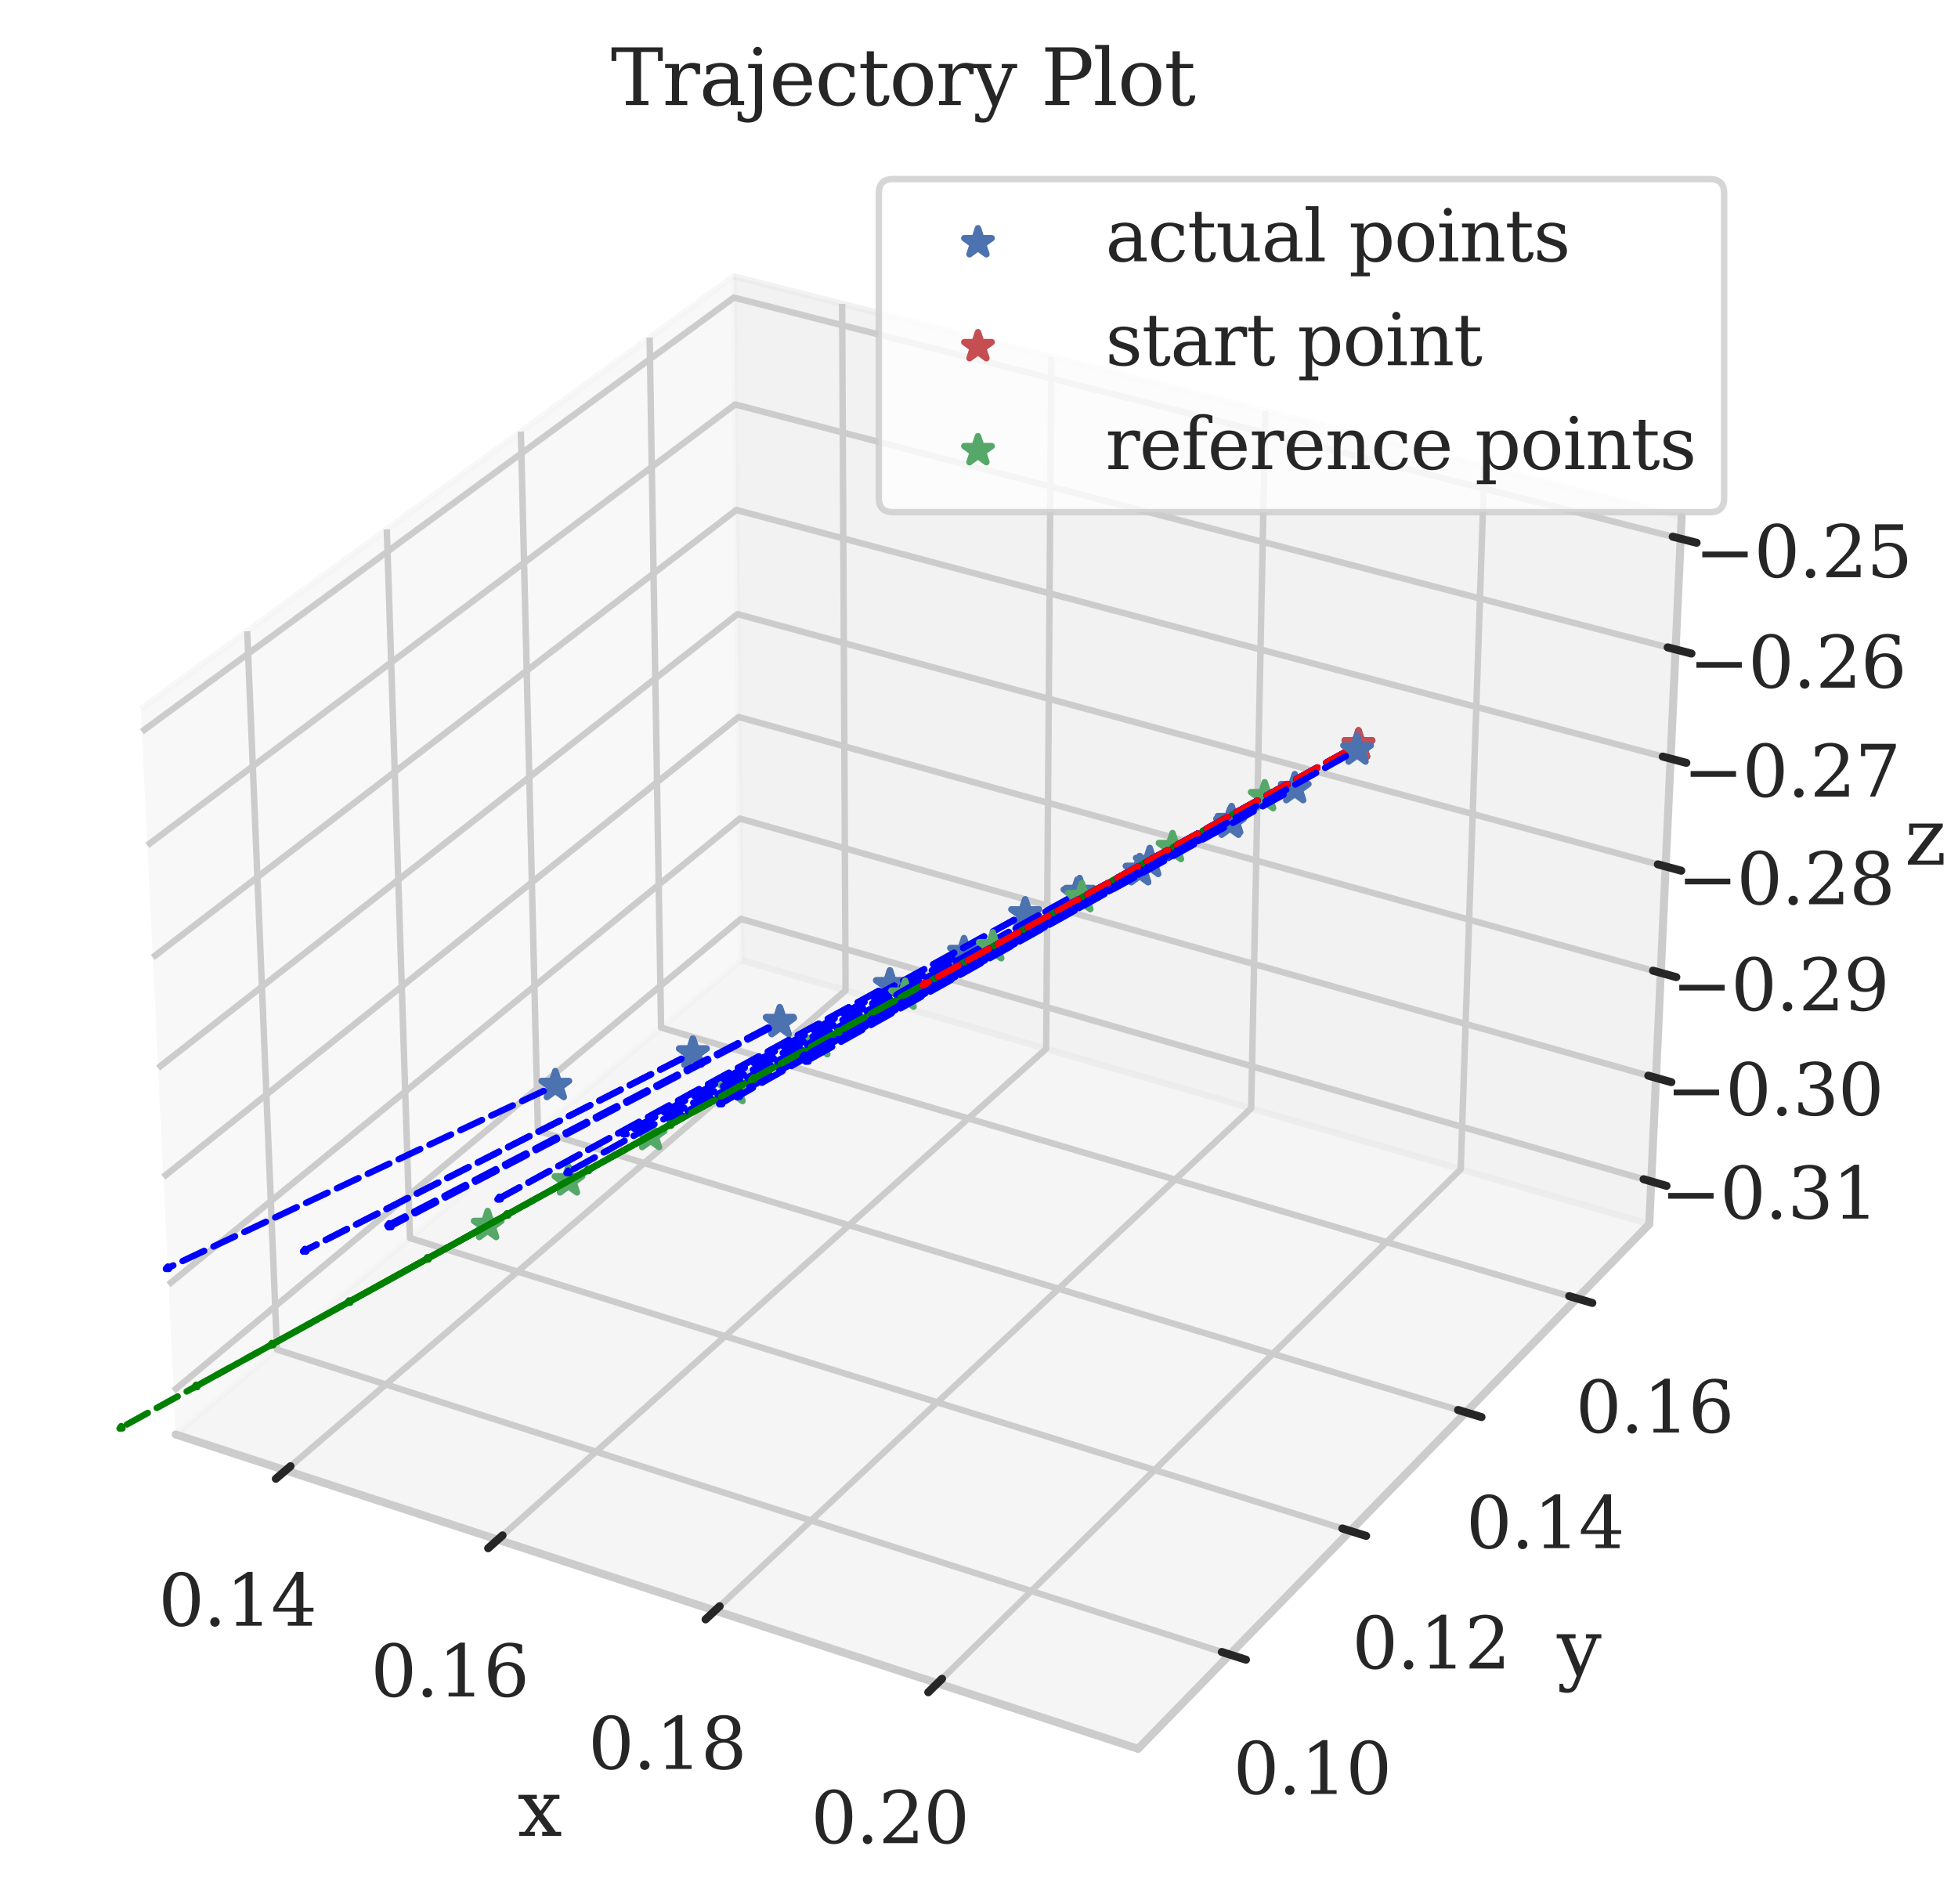 <?xml version="1.0" encoding="utf-8" standalone="no"?>
<!DOCTYPE svg PUBLIC "-//W3C//DTD SVG 1.1//EN"
  "http://www.w3.org/Graphics/SVG/1.1/DTD/svg11.dtd">
<svg xmlns:xlink="http://www.w3.org/1999/xlink" width="304.14pt" height="295.776pt" viewBox="0 0 304.14 295.776" xmlns="http://www.w3.org/2000/svg" version="1.1">
 <defs>
  <style type="text/css">*{stroke-linejoin: round; stroke-linecap: butt}</style>
 </defs>
 <g id="figure_1">
  <g id="patch_1">
   <path d="M 0 295.776 
L 304.14 295.776 
L 304.14 0 
L 0 0 
z
" style="fill: #ffffff"/>
  </g>
  <g id="patch_2">
   <path d="M 7.2 288.43 
L 273.312 288.43 
L 273.312 22.318 
L 7.2 22.318 
z
" style="fill: #ffffff"/>
  </g>
  <g id="pane3d_1">
   <g id="patch_3">
    <path d="M 27.293 222.815 
L 115.172 149.154 
L 113.951 42.92 
L 21.866 110.119 
" style="fill: #f2f2f2; opacity: 0.5; stroke: #f2f2f2; stroke-linejoin: miter"/>
   </g>
  </g>
  <g id="pane3d_2">
   <g id="patch_4">
    <path d="M 115.172 149.154 
L 256.186 190.141 
L 261.219 80.248 
L 113.951 42.92 
" style="fill: #e6e6e6; opacity: 0.5; stroke: #e6e6e6; stroke-linejoin: miter"/>
   </g>
  </g>
  <g id="pane3d_3">
   <g id="patch_5">
    <path d="M 27.293 222.815 
L 176.775 271.636 
L 256.186 190.141 
L 115.172 149.154 
" style="fill: #ececec; opacity: 0.5; stroke: #ececec; stroke-linejoin: miter"/>
   </g>
  </g>
  <g id="axis3d_1">
   <g id="line2d_1">
    <path d="M 27.293 222.815 
L 176.775 271.636 
" style="fill: none; stroke: #cccccc; stroke-width: 1.25; stroke-linecap: round"/>
   </g>
   <g id="text_1">
    <!-- x -->
    <g style="fill: #262626" transform="translate(80.389 285.166) scale(0.12 -0.12)">
     <defs>
      <path id="DejaVuSerif-78" d="M 1863 2028 
L 2559 2988 
L 2113 2988 
L 2113 3322 
L 3391 3322 
L 3391 2988 
L 2950 2988 
L 2059 1759 
L 3097 331 
L 3531 331 
L 3531 0 
L 1997 0 
L 1997 331 
L 2419 331 
L 1697 1325 
L 972 331 
L 1403 331 
L 1403 0 
L 141 0 
L 141 331 
L 581 331 
L 1497 1594 
L 488 2988 
L 78 2988 
L 78 3322 
L 1563 3322 
L 1563 2988 
L 1166 2988 
L 1863 2028 
z
" transform="scale(0.016)"/>
     </defs>
     <use xlink:href="#DejaVuSerif-78"/>
    </g>
   </g>
   <g id="Line3DCollection_1">
    <path d="M 44.369 228.392 
L 131.344 153.854 
L 130.808 47.193 
" style="fill: none; stroke: #cccccc"/>
    <path d="M 77.317 239.153 
L 162.501 162.91 
L 163.309 55.431 
" style="fill: none; stroke: #cccccc"/>
    <path d="M 111.056 250.172 
L 194.343 172.165 
L 196.556 63.858 
" style="fill: none; stroke: #cccccc"/>
    <path d="M 145.615 261.459 
L 226.894 181.627 
L 230.576 72.481 
" style="fill: none; stroke: #cccccc"/>
   </g>
   <g id="xtick_1">
    <g id="line2d_2">
     <path d="M 143.852 151.778 
" clip-path="url(#p7657b76ae7)" style="fill: none; stroke: #cccccc; stroke-linecap: round"/>
    </g>
    <g id="line2d_3">
     <path d="M 45.127 227.743 
L 42.851 229.694 
" style="fill: none; stroke: #262626; stroke-width: 1.25; stroke-linecap: round"/>
    </g>
    <g id="text_2">
     <!-- 0.14 -->
     <g style="fill: #262626" transform="translate(24.602 252.517) scale(0.11 -0.11)">
      <defs>
       <path id="DejaVuSerif-30" d="M 2034 219 
Q 2513 219 2750 744 
Q 2988 1269 2988 2328 
Q 2988 3391 2750 3916 
Q 2513 4441 2034 4441 
Q 1556 4441 1318 3916 
Q 1081 3391 1081 2328 
Q 1081 1269 1318 744 
Q 1556 219 2034 219 
z
M 2034 -91 
Q 1275 -91 848 546 
Q 422 1184 422 2328 
Q 422 3475 848 4112 
Q 1275 4750 2034 4750 
Q 2797 4750 3222 4112 
Q 3647 3475 3647 2328 
Q 3647 1184 3222 546 
Q 2797 -91 2034 -91 
z
" transform="scale(0.016)"/>
       <path id="DejaVuSerif-2e" d="M 603 325 
Q 603 500 722 622 
Q 841 744 1019 744 
Q 1191 744 1312 622 
Q 1434 500 1434 325 
Q 1434 153 1312 31 
Q 1191 -91 1019 -91 
Q 841 -91 722 29 
Q 603 150 603 325 
z
" transform="scale(0.016)"/>
       <path id="DejaVuSerif-31" d="M 909 0 
L 909 331 
L 1722 331 
L 1722 4213 
L 781 3603 
L 781 4013 
L 1919 4750 
L 2350 4750 
L 2350 331 
L 3163 331 
L 3163 0 
L 909 0 
z
" transform="scale(0.016)"/>
       <path id="DejaVuSerif-34" d="M 2234 1581 
L 2234 4063 
L 641 1581 
L 2234 1581 
z
M 3609 0 
L 1484 0 
L 1484 331 
L 2234 331 
L 2234 1247 
L 197 1247 
L 197 1588 
L 2241 4750 
L 2859 4750 
L 2859 1581 
L 3750 1581 
L 3750 1247 
L 2859 1247 
L 2859 331 
L 3609 331 
L 3609 0 
z
" transform="scale(0.016)"/>
      </defs>
      <use xlink:href="#DejaVuSerif-30"/>
      <use xlink:href="#DejaVuSerif-2e" x="63.623"/>
      <use xlink:href="#DejaVuSerif-31" x="95.41"/>
      <use xlink:href="#DejaVuSerif-34" x="159.033"/>
     </g>
    </g>
   </g>
   <g id="xtick_2">
    <g id="line2d_4">
     <path d="M 143.852 151.778 
" clip-path="url(#p7657b76ae7)" style="fill: none; stroke: #cccccc; stroke-linecap: round"/>
    </g>
    <g id="line2d_5">
     <path d="M 78.06 238.488 
L 75.828 240.485 
" style="fill: none; stroke: #262626; stroke-width: 1.25; stroke-linecap: round"/>
    </g>
    <g id="text_3">
     <!-- 0.16 -->
     <g style="fill: #262626" transform="translate(57.584 263.506) scale(0.11 -0.11)">
      <defs>
       <path id="DejaVuSerif-36" d="M 2094 219 
Q 2534 219 2771 542 
Q 3009 866 3009 1472 
Q 3009 2078 2771 2401 
Q 2534 2725 2094 2725 
Q 1647 2725 1412 2412 
Q 1178 2100 1178 1509 
Q 1178 888 1415 553 
Q 1653 219 2094 219 
z
M 1075 2569 
Q 1288 2803 1556 2918 
Q 1825 3034 2163 3034 
Q 2859 3034 3264 2615 
Q 3669 2197 3669 1472 
Q 3669 763 3233 336 
Q 2797 -91 2069 -91 
Q 1278 -91 853 498 
Q 428 1088 428 2181 
Q 428 3406 931 4078 
Q 1434 4750 2350 4750 
Q 2597 4750 2869 4703 
Q 3141 4656 3425 4563 
L 3425 3794 
L 3072 3794 
Q 3034 4109 2831 4275 
Q 2628 4441 2284 4441 
Q 1678 4441 1381 3981 
Q 1084 3522 1075 2569 
z
" transform="scale(0.016)"/>
      </defs>
      <use xlink:href="#DejaVuSerif-30"/>
      <use xlink:href="#DejaVuSerif-2e" x="63.623"/>
      <use xlink:href="#DejaVuSerif-31" x="95.41"/>
      <use xlink:href="#DejaVuSerif-36" x="159.033"/>
     </g>
    </g>
   </g>
   <g id="xtick_3">
    <g id="line2d_6">
     <path d="M 143.852 151.778 
" clip-path="url(#p7657b76ae7)" style="fill: none; stroke: #cccccc; stroke-linecap: round"/>
    </g>
    <g id="line2d_7">
     <path d="M 111.783 249.492 
L 109.599 251.537 
" style="fill: none; stroke: #262626; stroke-width: 1.25; stroke-linecap: round"/>
    </g>
    <g id="text_4">
     <!-- 0.18 -->
     <g style="fill: #262626" transform="translate(91.362 274.76) scale(0.11 -0.11)">
      <defs>
       <path id="DejaVuSerif-38" d="M 2981 1275 
Q 2981 1775 2732 2051 
Q 2484 2328 2034 2328 
Q 1584 2328 1336 2051 
Q 1088 1775 1088 1275 
Q 1088 772 1336 495 
Q 1584 219 2034 219 
Q 2484 219 2732 495 
Q 2981 772 2981 1275 
z
M 2853 3541 
Q 2853 3966 2637 4203 
Q 2422 4441 2034 4441 
Q 1650 4441 1433 4203 
Q 1216 3966 1216 3541 
Q 1216 3113 1433 2875 
Q 1650 2638 2034 2638 
Q 2422 2638 2637 2875 
Q 2853 3113 2853 3541 
z
M 2516 2484 
Q 3047 2413 3344 2092 
Q 3641 1772 3641 1275 
Q 3641 619 3225 264 
Q 2809 -91 2034 -91 
Q 1263 -91 845 264 
Q 428 619 428 1275 
Q 428 1772 725 2092 
Q 1022 2413 1556 2484 
Q 1084 2569 832 2842 
Q 581 3116 581 3541 
Q 581 4103 968 4426 
Q 1356 4750 2034 4750 
Q 2713 4750 3100 4426 
Q 3488 4103 3488 3541 
Q 3488 3116 3236 2842 
Q 2984 2569 2516 2484 
z
" transform="scale(0.016)"/>
      </defs>
      <use xlink:href="#DejaVuSerif-30"/>
      <use xlink:href="#DejaVuSerif-2e" x="63.623"/>
      <use xlink:href="#DejaVuSerif-31" x="95.41"/>
      <use xlink:href="#DejaVuSerif-38" x="159.033"/>
     </g>
    </g>
   </g>
   <g id="xtick_4">
    <g id="line2d_8">
     <path d="M 143.852 151.778 
" clip-path="url(#p7657b76ae7)" style="fill: none; stroke: #cccccc; stroke-linecap: round"/>
    </g>
    <g id="line2d_9">
     <path d="M 146.325 260.762 
L 144.191 262.857 
" style="fill: none; stroke: #262626; stroke-width: 1.25; stroke-linecap: round"/>
    </g>
    <g id="text_5">
     <!-- 0.20 -->
     <g style="fill: #262626" transform="translate(125.964 286.288) scale(0.11 -0.11)">
      <defs>
       <path id="DejaVuSerif-32" d="M 819 3553 
L 469 3553 
L 469 4384 
Q 803 4563 1142 4656 
Q 1481 4750 1806 4750 
Q 2534 4750 2956 4397 
Q 3378 4044 3378 3438 
Q 3378 2753 2422 1800 
Q 2347 1728 2309 1691 
L 1131 513 
L 3078 513 
L 3078 1088 
L 3444 1088 
L 3444 0 
L 434 0 
L 434 341 
L 1850 1753 
Q 2319 2222 2519 2614 
Q 2719 3006 2719 3438 
Q 2719 3909 2473 4175 
Q 2228 4441 1797 4441 
Q 1350 4441 1106 4219 
Q 863 3997 819 3553 
z
" transform="scale(0.016)"/>
      </defs>
      <use xlink:href="#DejaVuSerif-30"/>
      <use xlink:href="#DejaVuSerif-2e" x="63.623"/>
      <use xlink:href="#DejaVuSerif-32" x="95.41"/>
      <use xlink:href="#DejaVuSerif-30" x="159.033"/>
     </g>
    </g>
   </g>
  </g>
  <g id="axis3d_2">
   <g id="line2d_10">
    <path d="M 256.186 190.141 
L 176.775 271.636 
" style="fill: none; stroke: #cccccc; stroke-width: 1.25; stroke-linecap: round"/>
   </g>
   <g id="text_6">
    <!-- y -->
    <g style="fill: #262626" transform="translate(241.839 260.216) scale(0.12 -0.12)">
     <defs>
      <path id="DejaVuSerif-79" d="M 1381 -609 
L 1600 -56 
L 359 2988 
L -19 2988 
L -19 3322 
L 1509 3322 
L 1509 2988 
L 978 2988 
L 1913 703 
L 2847 2988 
L 2350 2988 
L 2350 3322 
L 3597 3322 
L 3597 2988 
L 3225 2988 
L 1703 -750 
Q 1547 -1138 1356 -1280 
Q 1166 -1422 819 -1422 
Q 672 -1422 517 -1397 
Q 363 -1372 206 -1325 
L 206 -691 
L 500 -691 
Q 519 -903 608 -995 
Q 697 -1088 884 -1088 
Q 1056 -1088 1161 -992 
Q 1266 -897 1381 -609 
z
" transform="scale(0.016)"/>
     </defs>
     <use xlink:href="#DejaVuSerif-79"/>
    </g>
   </g>
   <g id="Line3DCollection_2">
    <path d="M 38.397 98.056 
L 43.02 209.633 
L 191.038 256.999 
" style="fill: none; stroke: #cccccc"/>
    <path d="M 60.084 82.23 
L 63.684 192.312 
L 209.745 237.801 
" style="fill: none; stroke: #cccccc"/>
    <path d="M 80.904 67.036 
L 83.558 175.653 
L 227.699 219.376 
" style="fill: none; stroke: #cccccc"/>
    <path d="M 100.91 52.437 
L 102.686 159.62 
L 244.946 201.676 
" style="fill: none; stroke: #cccccc"/>
   </g>
   <g id="xtick_5">
    <g id="line2d_11">
     <path d="M 143.852 151.778 
" clip-path="url(#p7657b76ae7)" style="fill: none; stroke: #cccccc; stroke-linecap: round"/>
    </g>
    <g id="line2d_12">
     <path d="M 189.791 256.6 
L 193.535 257.798 
" style="fill: none; stroke: #262626; stroke-width: 1.25; stroke-linecap: round"/>
    </g>
    <g id="text_7">
     <!-- 0.10 -->
     <g style="fill: #262626" transform="translate(191.555 278.647) scale(0.11 -0.11)">
      <use xlink:href="#DejaVuSerif-30"/>
      <use xlink:href="#DejaVuSerif-2e" x="63.623"/>
      <use xlink:href="#DejaVuSerif-31" x="95.41"/>
      <use xlink:href="#DejaVuSerif-30" x="159.033"/>
     </g>
    </g>
   </g>
   <g id="xtick_6">
    <g id="line2d_13">
     <path d="M 143.852 151.778 
" clip-path="url(#p7657b76ae7)" style="fill: none; stroke: #cccccc; stroke-linecap: round"/>
    </g>
    <g id="line2d_14">
     <path d="M 208.516 237.419 
L 212.206 238.568 
" style="fill: none; stroke: #262626; stroke-width: 1.25; stroke-linecap: round"/>
    </g>
    <g id="text_8">
     <!-- 0.12 -->
     <g style="fill: #262626" transform="translate(210.011 259.166) scale(0.11 -0.11)">
      <use xlink:href="#DejaVuSerif-30"/>
      <use xlink:href="#DejaVuSerif-2e" x="63.623"/>
      <use xlink:href="#DejaVuSerif-31" x="95.41"/>
      <use xlink:href="#DejaVuSerif-32" x="159.033"/>
     </g>
    </g>
   </g>
   <g id="xtick_7">
    <g id="line2d_15">
     <path d="M 143.852 151.778 
" clip-path="url(#p7657b76ae7)" style="fill: none; stroke: #cccccc; stroke-linecap: round"/>
    </g>
    <g id="line2d_16">
     <path d="M 226.488 219.008 
L 230.126 220.112 
" style="fill: none; stroke: #262626; stroke-width: 1.25; stroke-linecap: round"/>
    </g>
    <g id="text_9">
     <!-- 0.14 -->
     <g style="fill: #262626" transform="translate(227.724 240.468) scale(0.11 -0.11)">
      <use xlink:href="#DejaVuSerif-30"/>
      <use xlink:href="#DejaVuSerif-2e" x="63.623"/>
      <use xlink:href="#DejaVuSerif-31" x="95.41"/>
      <use xlink:href="#DejaVuSerif-34" x="159.033"/>
     </g>
    </g>
   </g>
   <g id="xtick_8">
    <g id="line2d_17">
     <path d="M 143.852 151.778 
" clip-path="url(#p7657b76ae7)" style="fill: none; stroke: #cccccc; stroke-linecap: round"/>
    </g>
    <g id="line2d_18">
     <path d="M 243.751 201.323 
L 247.338 202.383 
" style="fill: none; stroke: #262626; stroke-width: 1.25; stroke-linecap: round"/>
    </g>
    <g id="text_10">
     <!-- 0.16 -->
     <g style="fill: #262626" transform="translate(244.738 222.507) scale(0.11 -0.11)">
      <use xlink:href="#DejaVuSerif-30"/>
      <use xlink:href="#DejaVuSerif-2e" x="63.623"/>
      <use xlink:href="#DejaVuSerif-31" x="95.41"/>
      <use xlink:href="#DejaVuSerif-36" x="159.033"/>
     </g>
    </g>
   </g>
  </g>
  <g id="axis3d_3">
   <g id="line2d_19">
    <path d="M 256.186 190.141 
L 261.219 80.248 
" style="fill: none; stroke: #cccccc; stroke-width: 1.25; stroke-linecap: round"/>
   </g>
   <g id="text_11">
    <!-- z -->
    <g style="fill: #262626" transform="translate(295.862 134.3) scale(0.12 -0.12)">
     <defs>
      <path id="DejaVuSerif-7a" d="M 256 0 
L 256 269 
L 2338 2988 
L 691 2988 
L 691 2413 
L 359 2413 
L 359 3322 
L 3078 3322 
L 3078 3053 
L 997 331 
L 2803 331 
L 2803 934 
L 3138 934 
L 3138 0 
L 256 0 
z
" transform="scale(0.016)"/>
     </defs>
     <use xlink:href="#DejaVuSerif-7a"/>
    </g>
   </g>
   <g id="Line3DCollection_3">
    <path d="M 256.49 183.511 
L 115.098 142.731 
L 26.966 216.027 
" style="fill: none; stroke: #cccccc"/>
    <path d="M 257.227 167.416 
L 114.919 127.148 
L 26.173 199.542 
" style="fill: none; stroke: #cccccc"/>
    <path d="M 257.974 151.109 
L 114.738 111.37 
L 25.368 182.831 
" style="fill: none; stroke: #cccccc"/>
    <path d="M 258.73 134.586 
L 114.554 95.392 
L 24.552 165.89 
" style="fill: none; stroke: #cccccc"/>
    <path d="M 259.497 117.842 
L 114.368 79.212 
L 23.725 148.715 
" style="fill: none; stroke: #cccccc"/>
    <path d="M 260.274 100.874 
L 114.179 62.824 
L 22.886 131.3 
" style="fill: none; stroke: #cccccc"/>
    <path d="M 261.062 83.675 
L 113.989 46.226 
L 22.036 113.639 
" style="fill: none; stroke: #cccccc"/>
   </g>
   <g id="xtick_9">
    <g id="line2d_20">
     <path d="M 143.852 151.778 
" style="fill: none; stroke: #cccccc; stroke-linecap: round"/>
    </g>
    <g id="line2d_21">
     <path d="M 255.303 183.168 
L 258.866 184.196 
" style="fill: none; stroke: #262626; stroke-width: 1.25; stroke-linecap: round"/>
    </g>
    <g id="text_12">
     <!-- −0.31 -->
     <g style="fill: #262626" transform="translate(257.932 189.277) scale(0.11 -0.11)">
      <defs>
       <path id="DejaVuSerif-2212" d="M 678 2259 
L 4684 2259 
L 4684 1753 
L 678 1753 
L 678 2259 
z
" transform="scale(0.016)"/>
       <path id="DejaVuSerif-33" d="M 622 4469 
Q 988 4606 1323 4678 
Q 1659 4750 1953 4750 
Q 2638 4750 3022 4454 
Q 3406 4159 3406 3634 
Q 3406 3213 3140 2930 
Q 2875 2647 2388 2547 
Q 2963 2466 3280 2130 
Q 3597 1794 3597 1259 
Q 3597 606 3158 257 
Q 2719 -91 1894 -91 
Q 1528 -91 1179 -12 
Q 831 66 488 225 
L 488 1131 
L 838 1131 
Q 869 681 1141 450 
Q 1413 219 1906 219 
Q 2384 219 2661 495 
Q 2938 772 2938 1253 
Q 2938 1803 2653 2086 
Q 2369 2369 1819 2369 
L 1522 2369 
L 1522 2688 
L 1678 2688 
Q 2225 2688 2498 2914 
Q 2772 3141 2772 3597 
Q 2772 4006 2547 4223 
Q 2322 4441 1900 4441 
Q 1478 4441 1245 4241 
Q 1013 4041 972 3647 
L 622 3647 
L 622 4469 
z
" transform="scale(0.016)"/>
      </defs>
      <use xlink:href="#DejaVuSerif-2212"/>
      <use xlink:href="#DejaVuSerif-30" x="83.789"/>
      <use xlink:href="#DejaVuSerif-2e" x="147.412"/>
      <use xlink:href="#DejaVuSerif-33" x="179.199"/>
      <use xlink:href="#DejaVuSerif-31" x="242.822"/>
     </g>
    </g>
   </g>
   <g id="xtick_10">
    <g id="line2d_22">
     <path d="M 143.852 151.778 
" style="fill: none; stroke: #cccccc; stroke-linecap: round"/>
    </g>
    <g id="line2d_23">
     <path d="M 256.032 167.078 
L 259.62 168.093 
" style="fill: none; stroke: #262626; stroke-width: 1.25; stroke-linecap: round"/>
    </g>
    <g id="text_13">
     <!-- −0.30 -->
     <g style="fill: #262626" transform="translate(258.786 173.214) scale(0.11 -0.11)">
      <use xlink:href="#DejaVuSerif-2212"/>
      <use xlink:href="#DejaVuSerif-30" x="83.789"/>
      <use xlink:href="#DejaVuSerif-2e" x="147.412"/>
      <use xlink:href="#DejaVuSerif-33" x="179.199"/>
      <use xlink:href="#DejaVuSerif-30" x="242.822"/>
     </g>
    </g>
   </g>
   <g id="xtick_11">
    <g id="line2d_24">
     <path d="M 143.852 151.778 
" style="fill: none; stroke: #cccccc; stroke-linecap: round"/>
    </g>
    <g id="line2d_25">
     <path d="M 256.771 150.775 
L 260.383 151.777 
" style="fill: none; stroke: #262626; stroke-width: 1.25; stroke-linecap: round"/>
    </g>
    <g id="text_14">
     <!-- −0.29 -->
     <g style="fill: #262626" transform="translate(259.652 156.94) scale(0.11 -0.11)">
      <defs>
       <path id="DejaVuSerif-39" d="M 2994 2091 
Q 2784 1856 2512 1740 
Q 2241 1625 1900 1625 
Q 1206 1625 804 2044 
Q 403 2463 403 3188 
Q 403 3897 839 4323 
Q 1275 4750 2003 4750 
Q 2794 4750 3217 4161 
Q 3641 3572 3641 2478 
Q 3641 1253 3137 581 
Q 2634 -91 1722 -91 
Q 1475 -91 1203 -44 
Q 931 3 647 97 
L 647 872 
L 997 872 
Q 1038 556 1241 387 
Q 1444 219 1784 219 
Q 2391 219 2687 676 
Q 2984 1134 2994 2091 
z
M 1978 4441 
Q 1534 4441 1298 4117 
Q 1063 3794 1063 3188 
Q 1063 2581 1298 2256 
Q 1534 1931 1978 1931 
Q 2422 1931 2658 2245 
Q 2894 2559 2894 3150 
Q 2894 3772 2656 4106 
Q 2419 4441 1978 4441 
z
" transform="scale(0.016)"/>
      </defs>
      <use xlink:href="#DejaVuSerif-2212"/>
      <use xlink:href="#DejaVuSerif-30" x="83.789"/>
      <use xlink:href="#DejaVuSerif-2e" x="147.412"/>
      <use xlink:href="#DejaVuSerif-32" x="179.199"/>
      <use xlink:href="#DejaVuSerif-39" x="242.822"/>
     </g>
    </g>
   </g>
   <g id="xtick_12">
    <g id="line2d_26">
     <path d="M 143.852 151.778 
" style="fill: none; stroke: #cccccc; stroke-linecap: round"/>
    </g>
    <g id="line2d_27">
     <path d="M 257.519 134.257 
L 261.156 135.245 
" style="fill: none; stroke: #262626; stroke-width: 1.25; stroke-linecap: round"/>
    </g>
    <g id="text_15">
     <!-- −0.28 -->
     <g style="fill: #262626" transform="translate(260.528 140.451) scale(0.11 -0.11)">
      <use xlink:href="#DejaVuSerif-2212"/>
      <use xlink:href="#DejaVuSerif-30" x="83.789"/>
      <use xlink:href="#DejaVuSerif-2e" x="147.412"/>
      <use xlink:href="#DejaVuSerif-32" x="179.199"/>
      <use xlink:href="#DejaVuSerif-38" x="242.822"/>
     </g>
    </g>
   </g>
   <g id="xtick_13">
    <g id="line2d_28">
     <path d="M 143.852 151.778 
" style="fill: none; stroke: #cccccc; stroke-linecap: round"/>
    </g>
    <g id="line2d_29">
     <path d="M 258.277 117.518 
L 261.94 118.492 
" style="fill: none; stroke: #262626; stroke-width: 1.25; stroke-linecap: round"/>
    </g>
    <g id="text_16">
     <!-- −0.27 -->
     <g style="fill: #262626" transform="translate(261.417 123.742) scale(0.11 -0.11)">
      <defs>
       <path id="DejaVuSerif-37" d="M 3609 4347 
L 1784 0 
L 1319 0 
L 3059 4153 
L 903 4153 
L 903 3578 
L 538 3578 
L 538 4666 
L 3609 4666 
L 3609 4347 
z
" transform="scale(0.016)"/>
      </defs>
      <use xlink:href="#DejaVuSerif-2212"/>
      <use xlink:href="#DejaVuSerif-30" x="83.789"/>
      <use xlink:href="#DejaVuSerif-2e" x="147.412"/>
      <use xlink:href="#DejaVuSerif-32" x="179.199"/>
      <use xlink:href="#DejaVuSerif-37" x="242.822"/>
     </g>
    </g>
   </g>
   <g id="xtick_14">
    <g id="line2d_30">
     <path d="M 143.852 151.778 
" style="fill: none; stroke: #cccccc; stroke-linecap: round"/>
    </g>
    <g id="line2d_31">
     <path d="M 259.046 100.554 
L 262.734 101.514 
" style="fill: none; stroke: #262626; stroke-width: 1.25; stroke-linecap: round"/>
    </g>
    <g id="text_17">
     <!-- −0.26 -->
     <g style="fill: #262626" transform="translate(262.317 106.81) scale(0.11 -0.11)">
      <use xlink:href="#DejaVuSerif-2212"/>
      <use xlink:href="#DejaVuSerif-30" x="83.789"/>
      <use xlink:href="#DejaVuSerif-2e" x="147.412"/>
      <use xlink:href="#DejaVuSerif-32" x="179.199"/>
      <use xlink:href="#DejaVuSerif-36" x="242.822"/>
     </g>
    </g>
   </g>
   <g id="xtick_15">
    <g id="line2d_32">
     <path d="M 143.852 151.778 
" style="fill: none; stroke: #cccccc; stroke-linecap: round"/>
    </g>
    <g id="line2d_33">
     <path d="M 259.825 83.36 
L 263.539 84.306 
" style="fill: none; stroke: #262626; stroke-width: 1.25; stroke-linecap: round"/>
    </g>
    <g id="text_18">
     <!-- −0.25 -->
     <g style="fill: #262626" transform="translate(263.23 89.649) scale(0.11 -0.11)">
      <defs>
       <path id="DejaVuSerif-35" d="M 3219 4666 
L 3219 4153 
L 1081 4153 
L 1081 2816 
Q 1244 2928 1461 2984 
Q 1678 3041 1947 3041 
Q 2703 3041 3140 2622 
Q 3578 2203 3578 1478 
Q 3578 738 3136 323 
Q 2694 -91 1894 -91 
Q 1572 -91 1234 -12 
Q 897 66 544 225 
L 544 1131 
L 897 1131 
Q 925 688 1179 453 
Q 1434 219 1894 219 
Q 2388 219 2653 544 
Q 2919 869 2919 1478 
Q 2919 2084 2655 2407 
Q 2391 2731 1894 2731 
Q 1613 2731 1398 2631 
Q 1184 2531 1019 2322 
L 750 2322 
L 750 4666 
L 3219 4666 
z
" transform="scale(0.016)"/>
      </defs>
      <use xlink:href="#DejaVuSerif-2212"/>
      <use xlink:href="#DejaVuSerif-30" x="83.789"/>
      <use xlink:href="#DejaVuSerif-2e" x="147.412"/>
      <use xlink:href="#DejaVuSerif-32" x="179.199"/>
      <use xlink:href="#DejaVuSerif-35" x="242.822"/>
     </g>
    </g>
   </g>
  </g>
  <g id="axes_1">
   <g id="Path3DCollection_1">
    <defs>
     <path id="madfe8958df" d="M 0 -2.236 
L -0.502 -0.691 
L -2.127 -0.691 
L -0.812 0.264 
L -1.314 1.809 
L -0 0.854 
L 1.314 1.809 
L 0.812 0.264 
L 2.127 -0.691 
L 0.502 -0.691 
z
" style="stroke: #55a868"/>
    </defs>
    <g clip-path="url(#p7657b76ae7)">
     <use xlink:href="#madfe8958df" x="75.75" y="190.336" style="fill: #55a868; stroke: #55a868"/>
    </g>
   </g>
   <g id="patch_6">
    <path d="M 73.998 191.303 
Q 45.797 206.864 18.575 221.885 
" clip-path="url(#p7657b76ae7)" style="fill: none; stroke-dasharray: 3.7,1.6; stroke-dashoffset: 0; stroke: #008000; stroke-linecap: round"/>
    <path d="M 19.022 221.867 
L 18.575 221.885 
L 18.829 221.517 
L 19.022 221.867 
z
" clip-path="url(#p7657b76ae7)" style="fill: #4c72b0; stroke-dasharray: 3.7,1.6; stroke-dashoffset: 0; stroke: #008000; stroke-linecap: round"/>
   </g>
   <g id="Path3DCollection_2">
    <defs>
     <path id="m6c44dcb7a1" d="M 0 -2.236 
L -0.502 -0.691 
L -2.127 -0.691 
L -0.812 0.264 
L -1.314 1.809 
L -0 0.854 
L 1.314 1.809 
L 0.812 0.264 
L 2.127 -0.691 
L 0.502 -0.691 
z
" style="stroke: #4c72b0"/>
    </defs>
    <g clip-path="url(#p7657b76ae7)">
     <use xlink:href="#m6c44dcb7a1" x="86.263" y="168.597" style="fill: #4c72b0; stroke: #4c72b0"/>
    </g>
   </g>
   <g id="patch_7">
    <path d="M 84.451 169.451 
Q 54.614 183.508 25.789 197.089 
" clip-path="url(#p7657b76ae7)" style="fill: none; stroke-dasharray: 3.7,1.6; stroke-dashoffset: 0; stroke: #0000ff; stroke-linecap: round"/>
    <path d="M 26.236 197.1 
L 25.789 197.089 
L 26.066 196.738 
L 26.236 197.1 
z
" clip-path="url(#p7657b76ae7)" style="fill: #4c72b0; stroke-dasharray: 3.7,1.6; stroke-dashoffset: 0; stroke: #0000ff; stroke-linecap: round"/>
   </g>
   <g id="text_19">
    <!-- Trajectory Plot -->
    <g style="fill: #262626" transform="translate(94.87 16.318) scale(0.12 -0.12)">
     <defs>
      <path id="DejaVuSerif-54" d="M 1222 0 
L 1222 331 
L 1819 331 
L 1819 4294 
L 447 4294 
L 447 3566 
L 63 3566 
L 63 4666 
L 4206 4666 
L 4206 3566 
L 3822 3566 
L 3822 4294 
L 2450 4294 
L 2450 331 
L 3047 331 
L 3047 0 
L 1222 0 
z
" transform="scale(0.016)"/>
      <path id="DejaVuSerif-72" d="M 3059 3328 
L 3059 2497 
L 2728 2497 
Q 2713 2744 2591 2866 
Q 2469 2988 2234 2988 
Q 1809 2988 1582 2694 
Q 1356 2400 1356 1850 
L 1356 331 
L 2022 331 
L 2022 0 
L 263 0 
L 263 331 
L 781 331 
L 781 2994 
L 231 2994 
L 231 3322 
L 1356 3322 
L 1356 2731 
Q 1525 3078 1790 3245 
Q 2056 3413 2438 3413 
Q 2578 3413 2733 3391 
Q 2888 3369 3059 3328 
z
" transform="scale(0.016)"/>
      <path id="DejaVuSerif-61" d="M 2547 1044 
L 2547 1747 
L 1806 1747 
Q 1378 1747 1168 1562 
Q 959 1378 959 997 
Q 959 650 1171 447 
Q 1384 244 1747 244 
Q 2106 244 2326 466 
Q 2547 688 2547 1044 
z
M 3122 2075 
L 3122 331 
L 3634 331 
L 3634 0 
L 2547 0 
L 2547 359 
Q 2356 128 2106 18 
Q 1856 -91 1522 -91 
Q 969 -91 644 203 
Q 319 497 319 997 
Q 319 1513 691 1797 
Q 1063 2081 1741 2081 
L 2547 2081 
L 2547 2309 
Q 2547 2688 2317 2895 
Q 2088 3103 1672 3103 
Q 1328 3103 1125 2947 
Q 922 2791 872 2484 
L 575 2484 
L 575 3156 
Q 875 3284 1158 3348 
Q 1441 3413 1709 3413 
Q 2400 3413 2761 3070 
Q 3122 2728 3122 2075 
z
" transform="scale(0.016)"/>
      <path id="DejaVuSerif-6a" d="M 641 4353 
Q 641 4497 745 4603 
Q 850 4709 997 4709 
Q 1141 4709 1245 4603 
Q 1350 4497 1350 4353 
Q 1350 4206 1248 4103 
Q 1147 4000 997 4000 
Q 850 4000 745 4103 
Q 641 4206 641 4353 
z
M 781 2988 
L 238 2988 
L 238 3322 
L 1356 3322 
L 1356 -325 
Q 1356 -838 1051 -1130 
Q 747 -1422 213 -1422 
Q -13 -1422 -217 -1370 
Q -422 -1319 -616 -1216 
L -616 -531 
L -319 -531 
Q -297 -831 -164 -972 
Q -31 -1113 225 -1113 
Q 509 -1113 645 -920 
Q 781 -728 781 -325 
L 781 2988 
z
" transform="scale(0.016)"/>
      <path id="DejaVuSerif-65" d="M 3469 1600 
L 991 1600 
L 991 1575 
Q 991 903 1244 561 
Q 1497 219 1991 219 
Q 2369 219 2611 417 
Q 2853 616 2950 1006 
L 3413 1006 
Q 3275 459 2904 184 
Q 2534 -91 1931 -91 
Q 1203 -91 761 389 
Q 319 869 319 1663 
Q 319 2450 753 2931 
Q 1188 3413 1894 3413 
Q 2647 3413 3050 2948 
Q 3453 2484 3469 1600 
z
M 2791 1931 
Q 2772 2513 2545 2808 
Q 2319 3103 1894 3103 
Q 1497 3103 1269 2806 
Q 1041 2509 991 1931 
L 2791 1931 
z
" transform="scale(0.016)"/>
      <path id="DejaVuSerif-63" d="M 3291 997 
Q 3169 466 2822 187 
Q 2475 -91 1925 -91 
Q 1200 -91 759 389 
Q 319 869 319 1663 
Q 319 2459 759 2936 
Q 1200 3413 1925 3413 
Q 2241 3413 2553 3339 
Q 2866 3266 3181 3116 
L 3181 2266 
L 2847 2266 
Q 2781 2703 2561 2903 
Q 2341 3103 1931 3103 
Q 1466 3103 1228 2742 
Q 991 2381 991 1663 
Q 991 944 1227 581 
Q 1463 219 1931 219 
Q 2303 219 2525 412 
Q 2747 606 2828 997 
L 3291 997 
z
" transform="scale(0.016)"/>
      <path id="DejaVuSerif-74" d="M 691 2988 
L 184 2988 
L 184 3322 
L 691 3322 
L 691 4353 
L 1269 4353 
L 1269 3322 
L 2350 3322 
L 2350 2988 
L 1269 2988 
L 1269 878 
Q 1269 456 1350 337 
Q 1431 219 1650 219 
Q 1875 219 1978 351 
Q 2081 484 2088 781 
L 2522 781 
Q 2497 328 2275 118 
Q 2053 -91 1600 -91 
Q 1103 -91 897 129 
Q 691 350 691 878 
L 691 2988 
z
" transform="scale(0.016)"/>
      <path id="DejaVuSerif-6f" d="M 1925 219 
Q 2388 219 2623 584 
Q 2859 950 2859 1663 
Q 2859 2375 2623 2739 
Q 2388 3103 1925 3103 
Q 1463 3103 1227 2739 
Q 991 2375 991 1663 
Q 991 950 1228 584 
Q 1466 219 1925 219 
z
M 1925 -91 
Q 1200 -91 759 389 
Q 319 869 319 1663 
Q 319 2456 758 2934 
Q 1197 3413 1925 3413 
Q 2653 3413 3092 2934 
Q 3531 2456 3531 1663 
Q 3531 869 3092 389 
Q 2653 -91 1925 -91 
z
" transform="scale(0.016)"/>
      <path id="DejaVuSerif-20" transform="scale(0.016)"/>
      <path id="DejaVuSerif-50" d="M 1581 2375 
L 2406 2375 
Q 2872 2375 3115 2626 
Q 3359 2878 3359 3353 
Q 3359 3831 3115 4081 
Q 2872 4331 2406 4331 
L 1581 4331 
L 1581 2375 
z
M 353 0 
L 353 331 
L 947 331 
L 947 4331 
L 353 4331 
L 353 4666 
L 2559 4666 
Q 3259 4666 3668 4311 
Q 4078 3956 4078 3353 
Q 4078 2753 3668 2397 
Q 3259 2041 2559 2041 
L 1581 2041 
L 1581 331 
L 2303 331 
L 2303 0 
L 353 0 
z
" transform="scale(0.016)"/>
      <path id="DejaVuSerif-6c" d="M 1313 331 
L 1856 331 
L 1856 0 
L 184 0 
L 184 331 
L 738 331 
L 738 4531 
L 184 4531 
L 184 4863 
L 1313 4863 
L 1313 331 
z
" transform="scale(0.016)"/>
     </defs>
     <use xlink:href="#DejaVuSerif-54"/>
     <use xlink:href="#DejaVuSerif-72" x="66.699"/>
     <use xlink:href="#DejaVuSerif-61" x="114.502"/>
     <use xlink:href="#DejaVuSerif-6a" x="174.121"/>
     <use xlink:href="#DejaVuSerif-65" x="205.127"/>
     <use xlink:href="#DejaVuSerif-63" x="264.307"/>
     <use xlink:href="#DejaVuSerif-74" x="320.312"/>
     <use xlink:href="#DejaVuSerif-6f" x="360.498"/>
     <use xlink:href="#DejaVuSerif-72" x="420.703"/>
     <use xlink:href="#DejaVuSerif-79" x="468.506"/>
     <use xlink:href="#DejaVuSerif-20" x="525"/>
     <use xlink:href="#DejaVuSerif-50" x="556.787"/>
     <use xlink:href="#DejaVuSerif-6c" x="624.072"/>
     <use xlink:href="#DejaVuSerif-6f" x="656.055"/>
     <use xlink:href="#DejaVuSerif-74" x="716.26"/>
    </g>
   </g>
   <g id="Path3DCollection_3">
    <g clip-path="url(#p7657b76ae7)">
     <use xlink:href="#madfe8958df" x="88.304" y="183.409" style="fill: #55a868; stroke: #55a868"/>
    </g>
   </g>
   <g id="patch_8">
    <path d="M 86.555 184.374 
Q 57.882 200.196 30.187 215.477 
" clip-path="url(#p7657b76ae7)" style="fill: none; stroke-dasharray: 3.7,1.6; stroke-dashoffset: 0; stroke: #008000; stroke-linecap: round"/>
    <path d="M 30.634 215.459 
L 30.187 215.477 
L 30.441 215.109 
L 30.634 215.459 
z
" clip-path="url(#p7657b76ae7)" style="fill: #4c72b0; stroke-dasharray: 3.7,1.6; stroke-dashoffset: 0; stroke: #008000; stroke-linecap: round"/>
   </g>
   <g id="Path3DCollection_4">
    <g clip-path="url(#p7657b76ae7)">
     <use xlink:href="#m6c44dcb7a1" x="107.63" y="163.561" style="fill: #4c72b0; stroke: #4c72b0"/>
    </g>
   </g>
   <g id="patch_9">
    <path d="M 105.849 164.467 
Q 75.981 179.674 47.109 194.374 
" clip-path="url(#p7657b76ae7)" style="fill: none; stroke-dasharray: 3.7,1.6; stroke-dashoffset: 0; stroke: #0000ff; stroke-linecap: round"/>
    <path d="M 47.556 194.371 
L 47.109 194.374 
L 47.374 194.014 
L 47.556 194.371 
z
" clip-path="url(#p7657b76ae7)" style="fill: #4c72b0; stroke-dasharray: 3.7,1.6; stroke-dashoffset: 0; stroke: #0000ff; stroke-linecap: round"/>
   </g>
   <g id="legend_1">
    <g id="patch_10">
     <path d="M 138.71 79.556 
L 265.612 79.556 
Q 267.812 79.556 267.812 77.356 
L 267.812 30.018 
Q 267.812 27.818 265.612 27.818 
L 138.71 27.818 
Q 136.51 27.818 136.51 30.018 
L 136.51 77.356 
Q 136.51 79.556 138.71 79.556 
z
" style="fill: #ffffff; opacity: 0.8; stroke: #cccccc; stroke-linejoin: miter"/>
    </g>
    <g id="Path3DCollection_5">
     <g>
      <use xlink:href="#m6c44dcb7a1" x="151.91" y="37.689" style="fill: #4c72b0; stroke: #4c72b0"/>
     </g>
    </g>
    <g id="text_20">
     <!-- actual points -->
     <g style="fill: #262626" transform="translate(171.71 40.576) scale(0.11 -0.11)">
      <defs>
       <path id="DejaVuSerif-75" d="M 2266 3322 
L 3341 3322 
L 3341 331 
L 3884 331 
L 3884 0 
L 2766 0 
L 2766 588 
Q 2606 256 2353 82 
Q 2100 -91 1766 -91 
Q 1213 -91 952 223 
Q 691 538 691 1209 
L 691 2988 
L 172 2988 
L 172 3322 
L 1269 3322 
L 1269 1388 
Q 1269 781 1417 556 
Q 1566 331 1947 331 
Q 2347 331 2556 625 
Q 2766 919 2766 1478 
L 2766 2988 
L 2266 2988 
L 2266 3322 
z
" transform="scale(0.016)"/>
       <path id="DejaVuSerif-70" d="M 1313 1825 
L 1313 1497 
Q 1313 897 1542 583 
Q 1772 269 2209 269 
Q 2650 269 2876 622 
Q 3103 975 3103 1663 
Q 3103 2353 2876 2703 
Q 2650 3053 2209 3053 
Q 1772 3053 1542 2737 
Q 1313 2422 1313 1825 
z
M 738 2988 
L 184 2988 
L 184 3322 
L 1313 3322 
L 1313 2803 
Q 1481 3116 1742 3264 
Q 2003 3413 2388 3413 
Q 3000 3413 3387 2928 
Q 3775 2444 3775 1663 
Q 3775 881 3387 395 
Q 3000 -91 2388 -91 
Q 2003 -91 1742 57 
Q 1481 206 1313 519 
L 1313 -997 
L 1856 -997 
L 1856 -1331 
L 184 -1331 
L 184 -997 
L 738 -997 
L 738 2988 
z
" transform="scale(0.016)"/>
       <path id="DejaVuSerif-69" d="M 622 4353 
Q 622 4497 726 4603 
Q 831 4709 978 4709 
Q 1122 4709 1226 4603 
Q 1331 4497 1331 4353 
Q 1331 4206 1228 4103 
Q 1125 4000 978 4000 
Q 831 4000 726 4103 
Q 622 4206 622 4353 
z
M 1356 331 
L 1900 331 
L 1900 0 
L 231 0 
L 231 331 
L 781 331 
L 781 2988 
L 231 2988 
L 231 3322 
L 1356 3322 
L 1356 331 
z
" transform="scale(0.016)"/>
       <path id="DejaVuSerif-6e" d="M 263 0 
L 263 331 
L 781 331 
L 781 2988 
L 231 2988 
L 231 3322 
L 1356 3322 
L 1356 2731 
Q 1516 3069 1770 3241 
Q 2025 3413 2363 3413 
Q 2913 3413 3172 3097 
Q 3431 2781 3431 2113 
L 3431 331 
L 3944 331 
L 3944 0 
L 2356 0 
L 2356 331 
L 2853 331 
L 2853 1931 
Q 2853 2541 2703 2767 
Q 2553 2994 2175 2994 
Q 1775 2994 1565 2701 
Q 1356 2409 1356 1850 
L 1356 331 
L 1856 331 
L 1856 0 
L 263 0 
z
" transform="scale(0.016)"/>
       <path id="DejaVuSerif-73" d="M 359 184 
L 359 959 
L 691 959 
Q 703 588 923 403 
Q 1144 219 1575 219 
Q 1963 219 2166 364 
Q 2369 509 2369 788 
Q 2369 1006 2220 1140 
Q 2072 1275 1594 1428 
L 1178 1569 
Q 750 1706 558 1912 
Q 366 2119 366 2438 
Q 366 2894 700 3153 
Q 1034 3413 1625 3413 
Q 1888 3413 2178 3344 
Q 2469 3275 2778 3144 
L 2778 2419 
L 2447 2419 
Q 2434 2741 2221 2922 
Q 2009 3103 1644 3103 
Q 1281 3103 1095 2975 
Q 909 2847 909 2591 
Q 909 2381 1050 2254 
Q 1191 2128 1613 1997 
L 2069 1856 
Q 2541 1709 2748 1489 
Q 2956 1269 2956 922 
Q 2956 450 2595 179 
Q 2234 -91 1600 -91 
Q 1278 -91 972 -22 
Q 666 47 359 184 
z
" transform="scale(0.016)"/>
      </defs>
      <use xlink:href="#DejaVuSerif-61"/>
      <use xlink:href="#DejaVuSerif-63" x="59.619"/>
      <use xlink:href="#DejaVuSerif-74" x="115.625"/>
      <use xlink:href="#DejaVuSerif-75" x="155.811"/>
      <use xlink:href="#DejaVuSerif-61" x="220.215"/>
      <use xlink:href="#DejaVuSerif-6c" x="279.834"/>
      <use xlink:href="#DejaVuSerif-20" x="311.816"/>
      <use xlink:href="#DejaVuSerif-70" x="343.604"/>
      <use xlink:href="#DejaVuSerif-6f" x="407.617"/>
      <use xlink:href="#DejaVuSerif-69" x="467.822"/>
      <use xlink:href="#DejaVuSerif-6e" x="499.805"/>
      <use xlink:href="#DejaVuSerif-74" x="564.209"/>
      <use xlink:href="#DejaVuSerif-73" x="604.395"/>
     </g>
    </g>
    <g id="Path3DCollection_6">
     <defs>
      <path id="mdd73c0b844" d="M 0 -2.236 
L -0.502 -0.691 
L -2.127 -0.691 
L -0.812 0.264 
L -1.314 1.809 
L -0 0.854 
L 1.314 1.809 
L 0.812 0.264 
L 2.127 -0.691 
L 0.502 -0.691 
z
" style="stroke: #c44e52"/>
     </defs>
     <g>
      <use xlink:href="#mdd73c0b844" x="151.91" y="53.835" style="fill: #c44e52; stroke: #c44e52"/>
     </g>
    </g>
    <g id="text_21">
     <!-- start point -->
     <g style="fill: #262626" transform="translate(171.71 56.722) scale(0.11 -0.11)">
      <use xlink:href="#DejaVuSerif-73"/>
      <use xlink:href="#DejaVuSerif-74" x="51.318"/>
      <use xlink:href="#DejaVuSerif-61" x="91.504"/>
      <use xlink:href="#DejaVuSerif-72" x="151.123"/>
      <use xlink:href="#DejaVuSerif-74" x="198.926"/>
      <use xlink:href="#DejaVuSerif-20" x="239.111"/>
      <use xlink:href="#DejaVuSerif-70" x="270.898"/>
      <use xlink:href="#DejaVuSerif-6f" x="334.912"/>
      <use xlink:href="#DejaVuSerif-69" x="395.117"/>
      <use xlink:href="#DejaVuSerif-6e" x="427.1"/>
      <use xlink:href="#DejaVuSerif-74" x="491.504"/>
     </g>
    </g>
    <g id="Path3DCollection_7">
     <g>
      <use xlink:href="#madfe8958df" x="151.91" y="69.981" style="fill: #55a868; stroke: #55a868"/>
     </g>
    </g>
    <g id="text_22">
     <!-- reference points -->
     <g style="fill: #262626" transform="translate(171.71 72.868) scale(0.11 -0.11)">
      <defs>
       <path id="DejaVuSerif-66" d="M 2753 4078 
L 2450 4078 
Q 2447 4313 2317 4434 
Q 2188 4556 1941 4556 
Q 1619 4556 1487 4379 
Q 1356 4203 1356 3750 
L 1356 3322 
L 2284 3322 
L 2284 2988 
L 1356 2988 
L 1356 331 
L 2094 331 
L 2094 0 
L 231 0 
L 231 331 
L 781 331 
L 781 2988 
L 231 2988 
L 231 3322 
L 781 3322 
L 781 3738 
Q 781 4294 1070 4578 
Q 1359 4863 1919 4863 
Q 2128 4863 2337 4825 
Q 2547 4788 2753 4709 
L 2753 4078 
z
" transform="scale(0.016)"/>
      </defs>
      <use xlink:href="#DejaVuSerif-72"/>
      <use xlink:href="#DejaVuSerif-65" x="47.803"/>
      <use xlink:href="#DejaVuSerif-66" x="106.982"/>
      <use xlink:href="#DejaVuSerif-65" x="143.994"/>
      <use xlink:href="#DejaVuSerif-72" x="203.174"/>
      <use xlink:href="#DejaVuSerif-65" x="250.977"/>
      <use xlink:href="#DejaVuSerif-6e" x="310.156"/>
      <use xlink:href="#DejaVuSerif-63" x="374.561"/>
      <use xlink:href="#DejaVuSerif-65" x="430.566"/>
      <use xlink:href="#DejaVuSerif-20" x="489.746"/>
      <use xlink:href="#DejaVuSerif-70" x="521.533"/>
      <use xlink:href="#DejaVuSerif-6f" x="585.547"/>
      <use xlink:href="#DejaVuSerif-69" x="645.752"/>
      <use xlink:href="#DejaVuSerif-6e" x="677.734"/>
      <use xlink:href="#DejaVuSerif-74" x="742.139"/>
      <use xlink:href="#DejaVuSerif-73" x="782.324"/>
     </g>
    </g>
   </g>
   <g id="Path3DCollection_8">
    <g clip-path="url(#p7657b76ae7)">
     <use xlink:href="#m6c44dcb7a1" x="107.63" y="163.561" style="fill: #4c72b0; stroke: #4c72b0"/>
    </g>
   </g>
   <g id="patch_11">
    <path d="M 105.849 164.467 
Q 75.981 179.674 47.109 194.374 
" clip-path="url(#p7657b76ae7)" style="fill: none; stroke-dasharray: 3.7,1.6; stroke-dashoffset: 0; stroke: #0000ff; stroke-linecap: round"/>
    <path d="M 47.556 194.371 
L 47.109 194.374 
L 47.374 194.014 
L 47.556 194.371 
z
" clip-path="url(#p7657b76ae7)" style="fill: #4c72b0; stroke-dasharray: 3.7,1.6; stroke-dashoffset: 0; stroke: #0000ff; stroke-linecap: round"/>
   </g>
   <g id="Path3DCollection_9">
    <g clip-path="url(#p7657b76ae7)">
     <use xlink:href="#madfe8958df" x="101.061" y="176.369" style="fill: #55a868; stroke: #55a868"/>
    </g>
   </g>
   <g id="patch_12">
    <path d="M 99.307 177.337 
Q 70.153 193.424 41.979 208.971 
" clip-path="url(#p7657b76ae7)" style="fill: none; stroke-dasharray: 3.7,1.6; stroke-dashoffset: 0; stroke: #008000; stroke-linecap: round"/>
    <path d="M 42.426 208.953 
L 41.979 208.971 
L 42.232 208.603 
L 42.426 208.953 
z
" clip-path="url(#p7657b76ae7)" style="fill: #4c72b0; stroke-dasharray: 3.7,1.6; stroke-dashoffset: 0; stroke: #008000; stroke-linecap: round"/>
   </g>
   <g id="Path3DCollection_10">
    <g clip-path="url(#p7657b76ae7)">
     <use xlink:href="#m6c44dcb7a1" x="121.111" y="158.666" style="fill: #4c72b0; stroke: #4c72b0"/>
    </g>
   </g>
   <g id="patch_13">
    <path d="M 119.335 159.59 
Q 89.267 175.237 60.191 190.368 
" clip-path="url(#p7657b76ae7)" style="fill: none; stroke-dasharray: 3.7,1.6; stroke-dashoffset: 0; stroke: #0000ff; stroke-linecap: round"/>
    <path d="M 60.639 190.361 
L 60.191 190.368 
L 60.454 190.006 
L 60.639 190.361 
z
" clip-path="url(#p7657b76ae7)" style="fill: #4c72b0; stroke-dasharray: 3.7,1.6; stroke-dashoffset: 0; stroke: #0000ff; stroke-linecap: round"/>
   </g>
   <g id="Path3DCollection_11">
    <g clip-path="url(#p7657b76ae7)">
     <use xlink:href="#m6c44dcb7a1" x="121.189" y="158.829" style="fill: #4c72b0; stroke: #4c72b0"/>
    </g>
   </g>
   <g id="patch_14">
    <path d="M 119.415 159.756 
Q 89.386 175.442 60.348 190.611 
" clip-path="url(#p7657b76ae7)" style="fill: none; stroke-dasharray: 3.7,1.6; stroke-dashoffset: 0; stroke: #0000ff; stroke-linecap: round"/>
    <path d="M 60.795 190.603 
L 60.348 190.611 
L 60.61 190.248 
L 60.795 190.603 
z
" clip-path="url(#p7657b76ae7)" style="fill: #4c72b0; stroke-dasharray: 3.7,1.6; stroke-dashoffset: 0; stroke: #0000ff; stroke-linecap: round"/>
   </g>
   <g id="Path3DCollection_12">
    <g clip-path="url(#p7657b76ae7)">
     <use xlink:href="#madfe8958df" x="114.024" y="169.216" style="fill: #55a868; stroke: #55a868"/>
    </g>
   </g>
   <g id="patch_15">
    <path d="M 112.273 170.183 
Q 82.624 186.543 53.954 202.363 
" clip-path="url(#p7657b76ae7)" style="fill: none; stroke-dasharray: 3.7,1.6; stroke-dashoffset: 0; stroke: #008000; stroke-linecap: round"/>
    <path d="M 54.401 202.345 
L 53.954 202.363 
L 54.208 201.995 
L 54.401 202.345 
z
" clip-path="url(#p7657b76ae7)" style="fill: #4c72b0; stroke-dasharray: 3.7,1.6; stroke-dashoffset: 0; stroke: #008000; stroke-linecap: round"/>
   </g>
   <g id="Path3DCollection_13">
    <g clip-path="url(#p7657b76ae7)">
     <use xlink:href="#m6c44dcb7a1" x="138.233" y="152.966" style="fill: #4c72b0; stroke: #4c72b0"/>
    </g>
   </g>
   <g id="patch_16">
    <path d="M 136.48 153.925 
Q 106.401 170.377 77.302 186.292 
" clip-path="url(#p7657b76ae7)" style="fill: none; stroke-dasharray: 3.7,1.6; stroke-dashoffset: 0; stroke: #0000ff; stroke-linecap: round"/>
    <path d="M 77.749 186.276 
L 77.302 186.292 
L 77.557 185.925 
L 77.749 186.276 
z
" clip-path="url(#p7657b76ae7)" style="fill: #4c72b0; stroke-dasharray: 3.7,1.6; stroke-dashoffset: 0; stroke: #0000ff; stroke-linecap: round"/>
   </g>
   <g id="Path3DCollection_14">
    <g clip-path="url(#p7657b76ae7)">
     <use xlink:href="#m6c44dcb7a1" x="138.233" y="152.966" style="fill: #4c72b0; stroke: #4c72b0"/>
    </g>
   </g>
   <g id="patch_17">
    <path d="M 136.48 153.925 
Q 106.401 170.377 77.302 186.292 
" clip-path="url(#p7657b76ae7)" style="fill: none; stroke-dasharray: 3.7,1.6; stroke-dashoffset: 0; stroke: #0000ff; stroke-linecap: round"/>
    <path d="M 77.749 186.276 
L 77.302 186.292 
L 77.557 185.925 
L 77.749 186.276 
z
" clip-path="url(#p7657b76ae7)" style="fill: #4c72b0; stroke-dasharray: 3.7,1.6; stroke-dashoffset: 0; stroke: #0000ff; stroke-linecap: round"/>
   </g>
   <g id="Path3DCollection_15">
    <g clip-path="url(#p7657b76ae7)">
     <use xlink:href="#madfe8958df" x="127.2" y="161.946" style="fill: #55a868; stroke: #55a868"/>
    </g>
   </g>
   <g id="patch_18">
    <path d="M 125.451 162.911 
Q 95.299 179.549 66.125 195.647 
" clip-path="url(#p7657b76ae7)" style="fill: none; stroke-dasharray: 3.7,1.6; stroke-dashoffset: 0; stroke: #008000; stroke-linecap: round"/>
    <path d="M 66.572 195.629 
L 66.125 195.647 
L 66.379 195.279 
L 66.572 195.629 
z
" clip-path="url(#p7657b76ae7)" style="fill: #4c72b0; stroke-dasharray: 3.7,1.6; stroke-dashoffset: 0; stroke: #008000; stroke-linecap: round"/>
   </g>
   <g id="Path3DCollection_16">
    <g clip-path="url(#p7657b76ae7)">
     <use xlink:href="#m6c44dcb7a1" x="149.743" y="147.945" style="fill: #4c72b0; stroke: #4c72b0"/>
    </g>
   </g>
   <g id="patch_19">
    <path d="M 147.992 148.917 
Q 117.514 165.833 88.013 182.206 
" clip-path="url(#p7657b76ae7)" style="fill: none; stroke-dasharray: 3.7,1.6; stroke-dashoffset: 0; stroke: #0000ff; stroke-linecap: round"/>
    <path d="M 88.46 182.187 
L 88.013 182.206 
L 88.266 181.837 
L 88.46 182.187 
z
" clip-path="url(#p7657b76ae7)" style="fill: #4c72b0; stroke-dasharray: 3.7,1.6; stroke-dashoffset: 0; stroke: #0000ff; stroke-linecap: round"/>
   </g>
   <g id="Path3DCollection_17">
    <g clip-path="url(#p7657b76ae7)">
     <use xlink:href="#m6c44dcb7a1" x="159.249" y="141.946" style="fill: #4c72b0; stroke: #4c72b0"/>
    </g>
   </g>
   <g id="patch_20">
    <path d="M 157.496 142.907 
Q 126.692 159.812 96.867 176.178 
" clip-path="url(#p7657b76ae7)" style="fill: none; stroke-dasharray: 3.7,1.6; stroke-dashoffset: 0; stroke: #0000ff; stroke-linecap: round"/>
    <path d="M 97.314 176.161 
L 96.867 176.178 
L 97.121 175.81 
L 97.314 176.161 
z
" clip-path="url(#p7657b76ae7)" style="fill: #4c72b0; stroke-dasharray: 3.7,1.6; stroke-dashoffset: 0; stroke: #0000ff; stroke-linecap: round"/>
   </g>
   <g id="Path3DCollection_18">
    <g clip-path="url(#p7657b76ae7)">
     <use xlink:href="#m6c44dcb7a1" x="159.249" y="141.946" style="fill: #4c72b0; stroke: #4c72b0"/>
    </g>
   </g>
   <g id="patch_21">
    <path d="M 157.496 142.907 
Q 126.692 159.812 96.867 176.178 
" clip-path="url(#p7657b76ae7)" style="fill: none; stroke-dasharray: 3.7,1.6; stroke-dashoffset: 0; stroke: #0000ff; stroke-linecap: round"/>
    <path d="M 97.314 176.161 
L 96.867 176.178 
L 97.121 175.81 
L 97.314 176.161 
z
" clip-path="url(#p7657b76ae7)" style="fill: #4c72b0; stroke-dasharray: 3.7,1.6; stroke-dashoffset: 0; stroke: #0000ff; stroke-linecap: round"/>
   </g>
   <g id="Path3DCollection_19">
    <g clip-path="url(#p7657b76ae7)">
     <use xlink:href="#madfe8958df" x="140.593" y="154.555" style="fill: #55a868; stroke: #55a868"/>
    </g>
   </g>
   <g id="patch_22">
    <path d="M 138.84 155.523 
Q 108.171 172.446 78.481 188.829 
" clip-path="url(#p7657b76ae7)" style="fill: none; stroke-dasharray: 3.7,1.6; stroke-dashoffset: 0; stroke: #008000; stroke-linecap: round"/>
    <path d="M 78.927 188.811 
L 78.481 188.829 
L 78.734 188.461 
L 78.927 188.811 
z
" clip-path="url(#p7657b76ae7)" style="fill: #4c72b0; stroke-dasharray: 3.7,1.6; stroke-dashoffset: 0; stroke: #008000; stroke-linecap: round"/>
   </g>
   <g id="Path3DCollection_20">
    <g clip-path="url(#p7657b76ae7)">
     <use xlink:href="#m6c44dcb7a1" x="167.7" y="138.618" style="fill: #4c72b0; stroke: #4c72b0"/>
    </g>
   </g>
   <g id="patch_23">
    <path d="M 165.953 139.592 
Q 134.801 156.96 104.625 173.784 
" clip-path="url(#p7657b76ae7)" style="fill: none; stroke-dasharray: 3.7,1.6; stroke-dashoffset: 0; stroke: #0000ff; stroke-linecap: round"/>
    <path d="M 105.072 173.764 
L 104.625 173.784 
L 104.877 173.414 
L 105.072 173.764 
z
" clip-path="url(#p7657b76ae7)" style="fill: #4c72b0; stroke-dasharray: 3.7,1.6; stroke-dashoffset: 0; stroke: #0000ff; stroke-linecap: round"/>
   </g>
   <g id="Path3DCollection_21">
    <g clip-path="url(#p7657b76ae7)">
     <use xlink:href="#m6c44dcb7a1" x="167.351" y="138.858" style="fill: #4c72b0; stroke: #4c72b0"/>
    </g>
   </g>
   <g id="patch_24">
    <path d="M 165.609 139.83 
Q 134.381 157.251 104.131 174.126 
" clip-path="url(#p7657b76ae7)" style="fill: none; stroke-dasharray: 3.7,1.6; stroke-dashoffset: 0; stroke: #0000ff; stroke-linecap: round"/>
    <path d="M 104.577 174.106 
L 104.131 174.126 
L 104.382 173.757 
L 104.577 174.106 
z
" clip-path="url(#p7657b76ae7)" style="fill: #4c72b0; stroke-dasharray: 3.7,1.6; stroke-dashoffset: 0; stroke: #0000ff; stroke-linecap: round"/>
   </g>
   <g id="Path3DCollection_22">
    <g clip-path="url(#p7657b76ae7)">
     <use xlink:href="#madfe8958df" x="154.209" y="147.042" style="fill: #55a868; stroke: #55a868"/>
    </g>
   </g>
   <g id="patch_25">
    <path d="M 152.459 148.008 
Q 121.257 165.225 91.033 181.903 
" clip-path="url(#p7657b76ae7)" style="fill: none; stroke-dasharray: 3.7,1.6; stroke-dashoffset: 0; stroke: #008000; stroke-linecap: round"/>
    <path d="M 91.48 181.884 
L 91.033 181.903 
L 91.287 181.534 
L 91.48 181.884 
z
" clip-path="url(#p7657b76ae7)" style="fill: #4c72b0; stroke-dasharray: 3.7,1.6; stroke-dashoffset: 0; stroke: #008000; stroke-linecap: round"/>
   </g>
   <g id="Path3DCollection_23">
    <g clip-path="url(#p7657b76ae7)">
     <use xlink:href="#m6c44dcb7a1" x="178.595" y="133.947" style="fill: #4c72b0; stroke: #4c72b0"/>
    </g>
   </g>
   <g id="patch_26">
    <path d="M 176.853 134.937 
Q 145.167 152.943 114.453 170.396 
" clip-path="url(#p7657b76ae7)" style="fill: none; stroke-dasharray: 3.7,1.6; stroke-dashoffset: 0; stroke: #0000ff; stroke-linecap: round"/>
    <path d="M 114.9 170.372 
L 114.453 170.396 
L 114.702 170.024 
L 114.9 170.372 
z
" clip-path="url(#p7657b76ae7)" style="fill: #4c72b0; stroke-dasharray: 3.7,1.6; stroke-dashoffset: 0; stroke: #0000ff; stroke-linecap: round"/>
   </g>
   <g id="Path3DCollection_24">
    <g clip-path="url(#p7657b76ae7)">
     <use xlink:href="#m6c44dcb7a1" x="177.024" y="135.209" style="fill: #4c72b0; stroke: #4c72b0"/>
    </g>
   </g>
   <g id="patch_27">
    <path d="M 175.276 136.18 
Q 143.02 154.106 111.742 171.489 
" clip-path="url(#p7657b76ae7)" style="fill: none; stroke-dasharray: 3.7,1.6; stroke-dashoffset: 0; stroke: #0000ff; stroke-linecap: round"/>
    <path d="M 112.189 171.469 
L 111.742 171.489 
L 111.995 171.12 
L 112.189 171.469 
z
" clip-path="url(#p7657b76ae7)" style="fill: #4c72b0; stroke-dasharray: 3.7,1.6; stroke-dashoffset: 0; stroke: #0000ff; stroke-linecap: round"/>
   </g>
   <g id="Path3DCollection_25">
    <g clip-path="url(#p7657b76ae7)">
     <use xlink:href="#m6c44dcb7a1" x="177.024" y="135.209" style="fill: #4c72b0; stroke: #4c72b0"/>
    </g>
   </g>
   <g id="patch_28">
    <path d="M 175.276 136.18 
Q 143.02 154.106 111.742 171.489 
" clip-path="url(#p7657b76ae7)" style="fill: none; stroke-dasharray: 3.7,1.6; stroke-dashoffset: 0; stroke: #0000ff; stroke-linecap: round"/>
    <path d="M 112.189 171.469 
L 111.742 171.489 
L 111.995 171.12 
L 112.189 171.469 
z
" clip-path="url(#p7657b76ae7)" style="fill: #4c72b0; stroke-dasharray: 3.7,1.6; stroke-dashoffset: 0; stroke: #0000ff; stroke-linecap: round"/>
   </g>
   <g id="Path3DCollection_26">
    <g clip-path="url(#p7657b76ae7)">
     <use xlink:href="#madfe8958df" x="168.053" y="139.403" style="fill: #55a868; stroke: #55a868"/>
    </g>
   </g>
   <g id="patch_29">
    <path d="M 166.299 140.371 
Q 134.554 157.888 103.788 174.865 
" clip-path="url(#p7657b76ae7)" style="fill: none; stroke-dasharray: 3.7,1.6; stroke-dashoffset: 0; stroke: #008000; stroke-linecap: round"/>
    <path d="M 104.235 174.847 
L 103.788 174.865 
L 104.041 174.496 
L 104.235 174.847 
z
" clip-path="url(#p7657b76ae7)" style="fill: #4c72b0; stroke-dasharray: 3.7,1.6; stroke-dashoffset: 0; stroke: #008000; stroke-linecap: round"/>
   </g>
   <g id="Path3DCollection_27">
    <g clip-path="url(#p7657b76ae7)">
     <use xlink:href="#m6c44dcb7a1" x="191.064" y="127.855" style="fill: #4c72b0; stroke: #4c72b0"/>
    </g>
   </g>
   <g id="patch_30">
    <path d="M 189.317 128.837 
Q 156.741 147.146 125.139 164.907 
" clip-path="url(#p7657b76ae7)" style="fill: none; stroke-dasharray: 3.7,1.6; stroke-dashoffset: 0; stroke: #0000ff; stroke-linecap: round"/>
    <path d="M 125.585 164.885 
L 125.139 164.907 
L 125.389 164.537 
L 125.585 164.885 
z
" clip-path="url(#p7657b76ae7)" style="fill: #4c72b0; stroke-dasharray: 3.7,1.6; stroke-dashoffset: 0; stroke: #0000ff; stroke-linecap: round"/>
   </g>
   <g id="Path3DCollection_28">
    <g clip-path="url(#p7657b76ae7)">
     <use xlink:href="#madfe8958df" x="182.131" y="131.635" style="fill: #55a868; stroke: #55a868"/>
    </g>
   </g>
   <g id="patch_31">
    <path d="M 180.381 132.6 
Q 148.08 150.424 116.757 167.708 
" clip-path="url(#p7657b76ae7)" style="fill: none; stroke-dasharray: 3.7,1.6; stroke-dashoffset: 0; stroke: #008000; stroke-linecap: round"/>
    <path d="M 117.204 167.69 
L 116.757 167.708 
L 117.011 167.34 
L 117.204 167.69 
z
" clip-path="url(#p7657b76ae7)" style="fill: #4c72b0; stroke-dasharray: 3.7,1.6; stroke-dashoffset: 0; stroke: #008000; stroke-linecap: round"/>
   </g>
   <g id="Path3DCollection_29">
    <g clip-path="url(#p7657b76ae7)">
     <use xlink:href="#m6c44dcb7a1" x="191.307" y="127.46" style="fill: #4c72b0; stroke: #4c72b0"/>
    </g>
   </g>
   <g id="patch_32">
    <path d="M 189.558 128.424 
Q 156.619 146.582 124.659 164.2 
" clip-path="url(#p7657b76ae7)" style="fill: none; stroke-dasharray: 3.7,1.6; stroke-dashoffset: 0; stroke: #0000ff; stroke-linecap: round"/>
    <path d="M 125.105 164.182 
L 124.659 164.2 
L 124.912 163.832 
L 125.105 164.182 
z
" clip-path="url(#p7657b76ae7)" style="fill: #4c72b0; stroke-dasharray: 3.7,1.6; stroke-dashoffset: 0; stroke: #0000ff; stroke-linecap: round"/>
   </g>
   <g id="Path3DCollection_30">
    <g clip-path="url(#p7657b76ae7)">
     <use xlink:href="#m6c44dcb7a1" x="191.307" y="127.46" style="fill: #4c72b0; stroke: #4c72b0"/>
    </g>
   </g>
   <g id="patch_33">
    <path d="M 189.558 128.424 
Q 156.619 146.582 124.659 164.2 
" clip-path="url(#p7657b76ae7)" style="fill: none; stroke-dasharray: 3.7,1.6; stroke-dashoffset: 0; stroke: #0000ff; stroke-linecap: round"/>
    <path d="M 125.105 164.182 
L 124.659 164.2 
L 124.912 163.832 
L 125.105 164.182 
z
" clip-path="url(#p7657b76ae7)" style="fill: #4c72b0; stroke-dasharray: 3.7,1.6; stroke-dashoffset: 0; stroke: #0000ff; stroke-linecap: round"/>
   </g>
   <g id="Path3DCollection_31">
    <g clip-path="url(#p7657b76ae7)">
     <use xlink:href="#madfe8958df" x="196.449" y="123.734" style="fill: #55a868; stroke: #55a868"/>
    </g>
   </g>
   <g id="patch_34">
    <path d="M 194.695 124.702 
Q 161.823 142.841 129.93 160.439 
" clip-path="url(#p7657b76ae7)" style="fill: none; stroke-dasharray: 3.7,1.6; stroke-dashoffset: 0; stroke: #008000; stroke-linecap: round"/>
    <path d="M 130.377 160.421 
L 129.93 160.439 
L 130.183 160.071 
L 130.377 160.421 
z
" clip-path="url(#p7657b76ae7)" style="fill: #4c72b0; stroke-dasharray: 3.7,1.6; stroke-dashoffset: 0; stroke: #008000; stroke-linecap: round"/>
   </g>
   <g id="Path3DCollection_32">
    <g clip-path="url(#p7657b76ae7)">
     <use xlink:href="#m6c44dcb7a1" x="201.116" y="122.478" style="fill: #4c72b0; stroke: #4c72b0"/>
    </g>
   </g>
   <g id="patch_35">
    <path d="M 199.369 123.446 
Q 165.95 141.97 133.51 159.951 
" clip-path="url(#p7657b76ae7)" style="fill: none; stroke-dasharray: 3.7,1.6; stroke-dashoffset: 0; stroke: #0000ff; stroke-linecap: round"/>
    <path d="M 133.957 159.932 
L 133.51 159.951 
L 133.763 159.582 
L 133.957 159.932 
z
" clip-path="url(#p7657b76ae7)" style="fill: #4c72b0; stroke-dasharray: 3.7,1.6; stroke-dashoffset: 0; stroke: #0000ff; stroke-linecap: round"/>
   </g>
   <g id="Path3DCollection_33">
    <g clip-path="url(#p7657b76ae7)">
     <use xlink:href="#m6c44dcb7a1" x="211.014" y="115.697" style="fill: #4c72b0; stroke: #4c72b0"/>
    </g>
   </g>
   <g id="patch_36">
    <path d="M 209.265 116.662 
Q 175.803 135.127 143.32 153.051 
" clip-path="url(#p7657b76ae7)" style="fill: none; stroke-dasharray: 3.7,1.6; stroke-dashoffset: 0; stroke: #0000ff; stroke-linecap: round"/>
    <path d="M 143.767 153.033 
L 143.32 153.051 
L 143.573 152.682 
L 143.767 153.033 
z
" clip-path="url(#p7657b76ae7)" style="fill: #4c72b0; stroke-dasharray: 3.7,1.6; stroke-dashoffset: 0; stroke: #0000ff; stroke-linecap: round"/>
   </g>
   <g id="Path3DCollection_34">
    <g clip-path="url(#p7657b76ae7)">
     <use xlink:href="#m6c44dcb7a1" x="211.014" y="115.697" style="fill: #4c72b0; stroke: #4c72b0"/>
    </g>
   </g>
   <g id="patch_37">
    <path d="M 209.265 116.662 
Q 175.803 135.127 143.32 153.051 
" clip-path="url(#p7657b76ae7)" style="fill: none; stroke-dasharray: 3.7,1.6; stroke-dashoffset: 0; stroke: #0000ff; stroke-linecap: round"/>
    <path d="M 143.767 153.033 
L 143.32 153.051 
L 143.573 152.682 
L 143.767 153.033 
z
" clip-path="url(#p7657b76ae7)" style="fill: #4c72b0; stroke-dasharray: 3.7,1.6; stroke-dashoffset: 0; stroke: #0000ff; stroke-linecap: round"/>
   </g>
   <g id="Path3DCollection_35">
    <g clip-path="url(#p7657b76ae7)">
     <use xlink:href="#m6c44dcb7a1" x="211.014" y="115.697" style="fill: #4c72b0; stroke: #4c72b0"/>
    </g>
   </g>
   <g id="patch_38">
    <path d="M 209.265 116.662 
Q 175.803 135.127 143.32 153.051 
" clip-path="url(#p7657b76ae7)" style="fill: none; stroke-dasharray: 3.7,1.6; stroke-dashoffset: 0; stroke: #0000ff; stroke-linecap: round"/>
    <path d="M 143.767 153.033 
L 143.32 153.051 
L 143.573 152.682 
L 143.767 153.033 
z
" clip-path="url(#p7657b76ae7)" style="fill: #4c72b0; stroke-dasharray: 3.7,1.6; stroke-dashoffset: 0; stroke: #0000ff; stroke-linecap: round"/>
   </g>
   <g id="Path3DCollection_36">
    <g clip-path="url(#p7657b76ae7)">
     <use xlink:href="#m6c44dcb7a1" x="211.014" y="115.697" style="fill: #4c72b0; stroke: #4c72b0"/>
    </g>
   </g>
   <g id="patch_39">
    <path d="M 209.265 116.662 
Q 175.803 135.127 143.32 153.051 
" clip-path="url(#p7657b76ae7)" style="fill: none; stroke-dasharray: 3.7,1.6; stroke-dashoffset: 0; stroke: #0000ff; stroke-linecap: round"/>
    <path d="M 143.767 153.033 
L 143.32 153.051 
L 143.573 152.682 
L 143.767 153.033 
z
" clip-path="url(#p7657b76ae7)" style="fill: #4c72b0; stroke-dasharray: 3.7,1.6; stroke-dashoffset: 0; stroke: #0000ff; stroke-linecap: round"/>
   </g>
   <g id="Path3DCollection_37">
    <g clip-path="url(#p7657b76ae7)">
     <use xlink:href="#mdd73c0b844" x="211.014" y="115.697" style="fill: #c44e52; stroke: #c44e52"/>
    </g>
   </g>
   <g id="patch_40">
    <path d="M 209.265 116.662 
Q 175.803 135.127 143.32 153.051 
" clip-path="url(#p7657b76ae7)" style="fill: none; stroke-dasharray: 3.7,1.6; stroke-dashoffset: 0; stroke: #ff0000; stroke-linecap: round"/>
    <path d="M 143.767 153.033 
L 143.32 153.051 
L 143.573 152.682 
L 143.767 153.033 
z
" clip-path="url(#p7657b76ae7)" style="fill: #4c72b0; stroke-dasharray: 3.7,1.6; stroke-dashoffset: 0; stroke: #ff0000; stroke-linecap: round"/>
   </g>
   <g id="Path3DCollection_38">
    <g clip-path="url(#p7657b76ae7)">
     <use xlink:href="#m6c44dcb7a1" x="210.797" y="116.483" style="fill: #4c72b0; stroke: #4c72b0"/>
    </g>
   </g>
   <g id="patch_41">
    <path d="M 209.057 117.458 
Q 175.418 136.306 142.754 154.607 
" clip-path="url(#p7657b76ae7)" style="fill: none; stroke-dasharray: 3.7,1.6; stroke-dashoffset: 0; stroke: #0000ff; stroke-linecap: round"/>
    <path d="M 143.201 154.586 
L 142.754 154.607 
L 143.005 154.237 
L 143.201 154.586 
z
" clip-path="url(#p7657b76ae7)" style="fill: #4c72b0; stroke-dasharray: 3.7,1.6; stroke-dashoffset: 0; stroke: #0000ff; stroke-linecap: round"/>
   </g>
  </g>
 </g>
 <defs>
  <clipPath id="p7657b76ae7">
   <rect x="7.2" y="22.318" width="266.112" height="266.112"/>
  </clipPath>
 </defs>
</svg>

